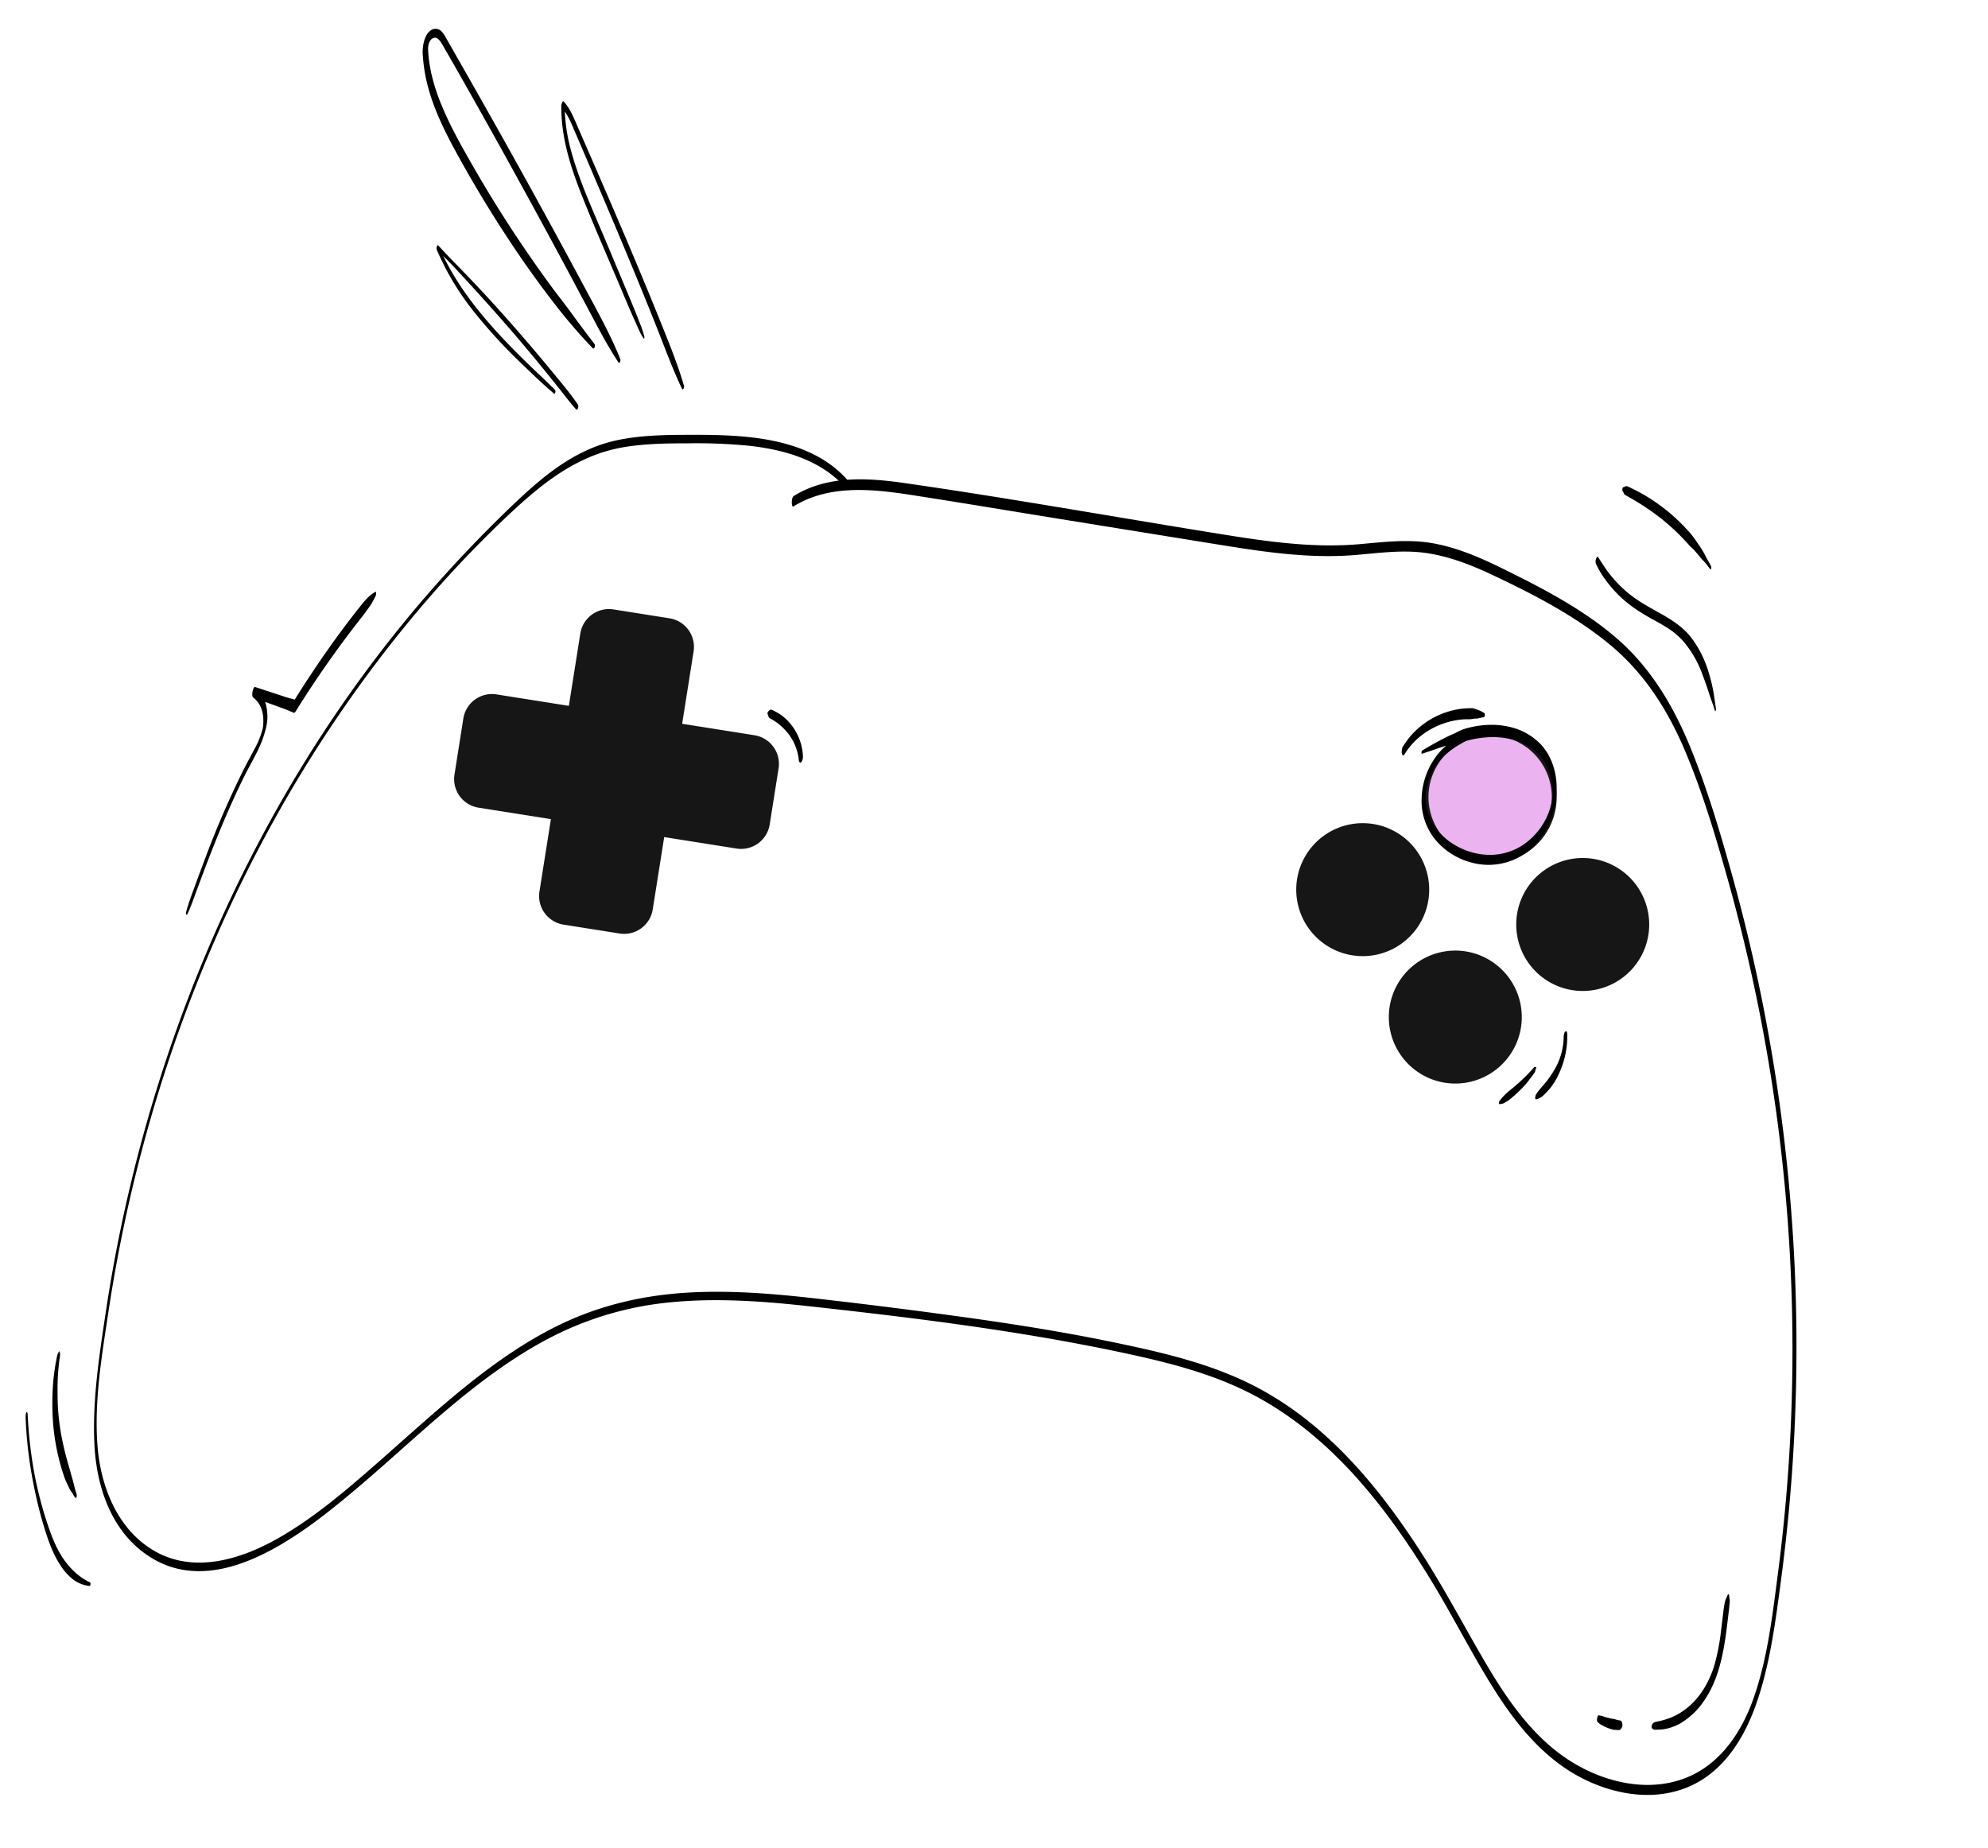 <svg xmlns="http://www.w3.org/2000/svg" xmlns:xlink="http://www.w3.org/1999/xlink" width="1235" height="1148" viewBox="0 0 1235 1148"><defs><clipPath id="a"><rect width="1235" height="1148" transform="translate(11672 -2612)" fill="#fff" stroke="#707070" stroke-width="1"/></clipPath><clipPath id="b"><rect width="1093.728" height="989.184" fill="none"/></clipPath></defs><g transform="translate(-11672 2612)" clip-path="url(#a)"><g transform="translate(12534.033 -9581.674) rotate(9)"><g transform="translate(392 6994)"><g clip-path="url(#b)"><path d="M282.516,339.04h35.251a18,18,0,0,1,18,18V519.3a18,18,0,0,1-18,18H282.516a18,18,0,0,1-18-18V357.04a18,18,0,0,1,18-18" fill="#161616"/><path d="M399.274,420.547V455.8a18,18,0,0,1-18,18H219.009a18,18,0,0,1-18-18V420.547a18,18,0,0,1,18-18H381.274a18,18,0,0,1,18,18" fill="#161616"/><path d="M769.472,396.867a41.3,41.3,0,1,1-41.3,41.3,41.305,41.305,0,0,1,41.3-41.3" fill="#161616"/><path d="M907.844,396.867a41.3,41.3,0,1,1-41.3,41.3,41.305,41.305,0,0,1,41.3-41.3" fill="#161616"/><path d="M879.964,368.986a41.3,41.3,0,1,1-41.3-41.3,41.305,41.305,0,0,1,41.3,41.3" fill="#ebb3f0"/><path d="M39.805-1.5A41.316,41.316,0,0,1,55.883,77.864,41.315,41.315,0,0,1,23.727,1.747,41.048,41.048,0,0,1,39.805-1.5Zm0,79.61A38.305,38.305,0,1,0,1.5,39.805,38.348,38.348,0,0,0,39.805,78.11Z" transform="translate(790.774 398.581) rotate(-76.717)" fill="#161616"/><path d="M879.964,507.359a41.3,41.3,0,1,1-41.3-41.305,41.305,41.305,0,0,1,41.3,41.305" fill="#161616"/><path d="M415.112,238.268C396.643,221.94,371.6,218.832,347.84,220.19c-12.78.73-25.45,2.658-38.072,4.715-14.2,2.314-28.495,4.91-41.956,10.15-25.912,10.088-43.374,31.318-59.662,52.91q-24.342,32.27-45.409,66.765c-56.4,92.646-93.108,196.742-110.865,303.59A938.636,938.636,0,0,0,39.3,819.8c.224,27.27.287,55.461,5.931,82.243,5,23.715,16.709,47.527,38.389,60.1,48.856,28.321,97.427-24.859,126.285-58.189,32.718-37.789,62.06-79.672,102.227-110.181A204.214,204.214,0,0,1,383.8,758.914c28.274-7.49,57.6-9.957,86.72-11.338,63.964-3.034,128.388-5.323,192.384-2.159,29.978,1.483,60.489,3.794,89.077,13.582,25.224,8.637,48.327,22.5,69.07,39.128,21.121,16.93,39.926,36.594,57.446,57.175,16.867,19.815,32.03,41.04,49.174,60.615,17.076,19.5,37.036,37.5,62.014,45.9,22.548,7.58,49.082,7.656,69.223-6.348,18.79-13.063,27.513-35.256,31.341-57.029,4.466-25.409,3.592-51.766,2.976-77.444a1096.046,1096.046,0,0,0-64.815-345.114q-15.194-42.075-33.828-82.792c-11.555-25.261-23.648-50.6-38.088-74.362-14.188-23.341-31.671-44.455-55.013-59.093-23.82-14.937-51.224-23.968-77.93-32.242-14.4-4.46-29.218-8.222-44.362-8.57-15.625-.359-30.414,3.974-45.424,7.707-29.879,7.43-60.483,7.351-91.072,7.25-64.555-.213-129.208-1.484-193.756-.57-23.389.331-48.471,2.766-66.856,18.758-1.437,1.249-.265,7.379.791,6.461,19.516-16.976,46.45-18.468,71.124-18.558,30.89-.112,61.786.177,92.675.273l96.186.3c29.894.092,59.969.3,89.206-6.808,14.322-3.482,28.506-7.943,43.373-8.181,14.477-.232,28.748,2.85,42.579,6.872,27.31,7.943,55.433,17.226,79.956,31.873,23.5,14.034,41.3,34.261,55.682,57.313,14.737,23.618,26.883,49.015,38.525,74.266a1080.427,1080.427,0,0,1,92.647,335.083q4.672,43.055,5.865,86.391c.72,26.436,1.937,53.828-2.985,79.953-4.369,23.186-15.5,45.784-37.511,56.668-22.484,11.118-50.184,7.7-72.2-2.819C954.279,939.717,935.7,919.87,919.3,899.843c-16.055-19.6-31.2-39.877-48-58.862-33.218-37.534-72.53-72.378-121.049-88.039-28.86-9.315-59.448-11.389-89.548-12.819-31.1-1.478-62.259-1.509-93.387-.913q-45.662.876-91.312,2.864c-28.547,1.215-57.274,3.245-85.167,9.78-25.157,5.894-49.039,15.75-70.4,30.364-19.888,13.607-37.3,30.467-53.406,48.3-16.2,17.935-31.2,36.9-46.666,55.456-16.422,19.705-33.289,39.589-53.418,55.644-20.739,16.541-48.064,30-74.728,19.7C67.932,951.94,53.477,927.7,47.479,903.475,40.737,876.24,41.115,846.8,40.9,818.886q-.315-41.1,2.987-82.111c8.617-107.018,35.644-212.862,82.06-309.8,22.913-47.853,50.463-93.716,82.974-135.687,17.266-22.289,35.92-43.074,63.31-52.513,13.079-4.507,26.775-6.81,40.4-8.99a337.027,337.027,0,0,1,36.96-4.331c23.117-1.116,47.175,1.936,65.17,17.761.717.629,1.468-3.961.356-4.945"/><path d="M.289,888.839c-.358,1.913.206,3.808.585,5.682q.665,3.279,1.429,6.535,1.475,6.264,3.256,12.449c2.394,8.315,5.2,16.509,8.348,24.569A252.619,252.619,0,0,0,24.7,962.14c3.252,6.3,6.953,12.447,11.809,17.649a35.83,35.83,0,0,0,8.868,7.076,21.2,21.2,0,0,0,10.554,2.312c.654-.016.546-2.139-.057-2.3-6.505-1.783-12.361-5.726-17.167-10.381C33.816,971.757,29.988,965.924,26.7,960A235.371,235.371,0,0,1,7.551,914.446q-2.039-6.681-3.716-13.464-.849-3.438-1.62-6.9-.4-1.776-.773-3.557c-.141-.679-.207-1.638-.906-1.974-.16-.077-.227.176-.247.284"/><path d="M14.2,848.985a9.565,9.565,0,0,1-.353.959,6.927,6.927,0,0,0-.1.948c-.058.7-.089,1.4-.125,2.1q-.13,2.509-.115,5.017c.016,3.049.082,6.078.305,9.12a161.138,161.138,0,0,0,2.575,19.278,136.777,136.777,0,0,0,11.786,35.069q1.059,2.094,2.187,4.153c.812,1.486,1.819,2.817,2.763,4.226a19.416,19.416,0,0,0,2.83,3.612c1.008.93,1.711,2.321,2.913,3.005.687.392.468-1.65.393-1.871-.532-1.559-1.41-2.932-2.048-4.447s-1.22-3.018-1.941-4.506c-1.276-2.635-2.4-5.313-3.668-7.952-2.491-5.2-4.75-10.514-6.765-15.913a143.192,143.192,0,0,1-4.912-16.041c-1.352-5.536-2.157-10.527-3.04-16.2a139.784,139.784,0,0,1-1.429-18.542c-.01-.472-.086-1.854-.676-2.094l-.05-.02.4,1.253c-.009-.29-.016-.579-.02-.869-.02-1-.8-1.7-.917-.294"/><path d="M880.9,215.549a55.332,55.332,0,0,0,8.1,9.564,75.349,75.349,0,0,0,9.343,7.795c6.859,4.842,14.366,8.181,22.225,11.038,4.058,1.475,8.136,2.918,12.051,4.748a44.212,44.212,0,0,1,10.354,6.744,65.978,65.978,0,0,1,13.87,17.412c2.037,3.57,4.043,7.2,5.869,10.873,1.754,3.531,3.79,6.92,5.493,10.472.426.888.579-.948.459-1.31-1.338-4.031-2.438-8.125-3.937-12.1a101.982,101.982,0,0,0-4.96-11.265,66.473,66.473,0,0,0-13.471-18.157c-5.967-5.518-13.6-8.887-21.151-11.643-8.052-2.941-16.008-5.751-23.3-10.349a81.073,81.073,0,0,1-10.938-8.3c-3.41-3.067-6.315-6.547-9.437-9.888-.579-.62-.968,1.236-.99,1.4a4.666,4.666,0,0,0,.428,2.965"/><path d="M890.3,168.474c.689.447.731,1.186,1.324,1.693a6.222,6.222,0,0,0,1.669.763c1.138.462,2.307.855,3.455,1.294,2.291.878,4.558,1.825,6.806,2.809a144.529,144.529,0,0,1,13.12,6.525,136.744,136.744,0,0,1,12.143,7.78c1.979,1.412,3.9,2.9,5.806,4.4.884.7,1.742,1.467,2.656,2.122.985.705,1.981,1.281,2.927,2.064,1,.827,1.98,1.679,2.974,2.514a37.081,37.081,0,0,0,2.893,2.48c2.053,1.385,3.749,3.347,5.657,4.967.414.352.388-1.439.231-1.684-1.422-2.214-3.19-4.111-4.71-6.237a52.61,52.61,0,0,0-5.128-6.072c-1.785-1.834-3.486-3.813-5.41-5.491-1.846-1.611-3.766-3.129-5.727-4.6a115.45,115.45,0,0,0-25.442-14.495q-3.7-1.508-7.495-2.728c-1.333-.431-2.674-.875-4.03-1.227a8.177,8.177,0,0,0-1.933-.415c-.776.018-.946.871-1.717.924s-.544,2.3-.069,2.611"/><path d="M245.116,178.058c-5.516-5.247-11-10.545-16.376-15.931-5.283-5.289-10.82-10.335-16.131-15.6Q196.885,130.939,182.03,114.5,167.063,97.9,153.052,80.474c-8.832-10.969-17.671-22.066-25-34.115a121.235,121.235,0,0,1-9.341-18.375,91.057,91.057,0,0,1-3.22-9.668c-.412-1.523-.779-3.055-1.083-4.6-.065-.329-.13-.657-.18-.988,0,.013-.1-.939-.058-.44s-.012-.488-.011-.464c0-.123.008-1.375-.019-.666a8.277,8.277,0,0,1,.472-2.766,4.434,4.434,0,0,1,1.681-2.364c2.564-1.575,4.993,1.409,6.406,3.151q7.56,9.315,15.052,18.687,29.667,37.233,58.7,74.963,14.669,19.058,29.176,38.236,7.1,9.387,14.181,18.792c4.764,6.3,9.478,12.687,14.523,18.772,2.376,2.866,4.753,5.684,7.308,8.392.9.95,1.094-1.657.79-2.167-8.5-14.227-18.859-27.362-28.864-40.546q-14.8-19.507-29.774-38.888-29.939-38.76-60.529-77.009-7.657-9.576-15.316-19.151-1.842-2.3-3.685-4.6a16.63,16.63,0,0,0-3.7-3.8,5.117,5.117,0,0,0-6.611.811c-1.921,1.987-2.512,4.574-2.882,7.2a26.289,26.289,0,0,0,.839,9.631,100.511,100.511,0,0,0,7.3,20.706c6.2,13.026,14.74,24.812,23.556,36.17q13.926,17.94,28.9,35.037c9.99,11.4,20.291,22.548,31.015,33.259q8.023,8.013,16.313,15.748c5.5,5.119,11.157,9.982,16.964,14.745,2.75,2.256,5.592,4.4,8.41,6.575,1.2.926,1.469-2.009.759-2.684"/><path d="M275.039,168.893a62.621,62.621,0,0,0-3.848-7.557c-1.394-2.319-2.719-4.676-4.117-6.992-2.718-4.5-5.49-8.974-8.257-13.447l-16.7-26.992c-10.193-16.474-21.19-32.713-29.337-50.338a109.189,109.189,0,0,1-9.316-29.79l-1.178,2.675c4.369,3.57,7.237,8.645,10.216,13.343q5.187,8.18,10.33,16.386,9.93,15.771,19.794,31.582c13.217,21.219,26.3,42.521,39.047,64.03,7.01,11.832,13.7,23.94,21.486,35.283.344.5.779-.074.907-.394a2.508,2.508,0,0,0-.1-1.9c-5.455-11.53-12.016-22.527-18.548-33.471q-9.645-16.159-19.528-32.176c-13.157-21.36-26.585-42.551-40.073-63.7q-5.755-9.025-11.52-18.043c-3.414-5.351-6.582-11.034-11.573-15.1-1.061-.865-1.229,2.332-1.178,2.675,2.782,18.97,11.376,36.318,21.041,52.653,10.549,17.828,21.782,35.27,32.74,52.847,3.161,5.069,6.292,10.157,9.509,15.19,1.59,2.487,3.248,4.927,4.842,7.41.8,1.238,1.611,2.46,2.434,3.679a26.082,26.082,0,0,0,2.6,3.044c.391.422.4-.721.325-.9"/><path d="M225.344,210.051c-6.081-4.482-12.386-8.644-18.568-12.986-6.21-4.362-12.352-8.823-18.348-13.476-11.77-9.135-23.066-18.946-32.974-30.1a161.8,161.8,0,0,1-15.472-20.348l-.67,2.466c3.457,2.435,6.9,4.838,10.259,7.416,3.465,2.662,6.9,5.37,10.321,8.084q10.04,7.954,19.953,16.074,19.791,16.233,38.822,33.366,5.278,4.753,10.509,9.563c3.571,3.277,7.052,6.65,10.814,9.709,1.313,1.069,1.542-2.2.835-2.955-5.871-6.3-12.506-11.945-18.94-17.657q-9.615-8.538-19.425-16.856c-12.953-10.978-26.133-21.7-39.642-31.993q-5.7-4.341-11.459-8.6c-3.96-2.932-7.819-5.972-11.717-8.982-.888-.685-.916,2.062-.67,2.465a166.318,166.318,0,0,0,28.956,34.643,327.8,327.8,0,0,0,35.74,28.256c7.017,4.909,14.066,9.812,21.386,14.26.828.5.93-1.872.29-2.343"/><path d="M1028.583,924.68a4.4,4.4,0,0,0,1.111.616,5.337,5.337,0,0,0,1.405-.205q1.4-.215,2.783-.534a24.606,24.606,0,0,0,4.545-1.487,32.174,32.174,0,0,0,7.418-4.587,45.959,45.959,0,0,0,11.039-14.06c6.782-12.975,7.959-27.791,7.846-42.192-.036-4.531-.235-9.061-.394-13.59-.08-2.266-.148-4.531-.3-6.794-.095-1.447.012-3.563-.949-4.782l.373,1.1q-.078-.552-.186-1.1c-.1-.451-.24-.9-.367-1.339-.156-.545-.651-1.213-.942-.3a14.424,14.424,0,0,0-.524,2.08c-.385,2.4.706-1.979-.084.2a8.937,8.937,0,0,0-.4,2.148,58.472,58.472,0,0,0-.027,6.433c.129,3.884.3,7.768.407,11.653a132.109,132.109,0,0,1-.666,21.532c-1.464,11.217-5.947,22.889-14.365,31.082a39.27,39.27,0,0,1-7.39,5.739c-1.36.8-2.78,1.53-4.209,2.2-1.069.5-2.166.935-3.269,1.361-.465.18-.929.362-1.4.537-.855.322-.868.5-1.535,1.266-.484.554-.7,2.575.074,3.012"/><path d="M994.547,926.109c.586.345,1.16.765,1.746,1.066a12.93,12.93,0,0,0,1.8.653,28.008,28.008,0,0,0,3.885,1.054q.933.168,1.875.285a9.4,9.4,0,0,0,.941.119c.327.006.6-.063.938-.088.628-.048,1.254-.094,1.879-.166a7,7,0,0,0,.938-.123c.492-.128.738-.583,1-.986a4.184,4.184,0,0,0-.1-4.078c-.279-.352-.572-.8-1.043-.882a6.779,6.779,0,0,0-.807-.019c-.627-.022-1.263-.046-1.886-.12-.372-.044-.709-.141-1.078-.16-.265-.013-.539.014-.8.01-.624-.01-1.248-.04-1.871-.086-1.229-.09-2.479-.182-3.7-.362-.6-.088-1.215-.281-1.814-.319-.274-.018-.486.015-.764.02a7.369,7.369,0,0,1-1.012-.119c-.694-.091-.807,1.57-.817,1.917-.02.668.012,1.985.689,2.384"/><path d="M785.053,344.137a4.461,4.461,0,0,0-1.7.393c-.824.385-1.386,1.11-2.334,1.228-1.434.178-1.137,3.458-.967,4.328.23,1.183,1.167,2.827,1.928.953,5.527-13.617,18.286-23.661,32.436-27.069,2.045-.493,4.275-.575,6.211-1.344.984-.391,2.1-.41,3.075-.807,1.069-.434,2.122-.843,3.236-1.2.623-.2.669-2.331.064-2.573a20.251,20.251,0,0,0-5.967-1.638c-.443-.038-.839-.159-1.269-.223a5.039,5.039,0,0,0-1.436.124q-1.521.229-3.025.56a48.248,48.248,0,0,0-11.246,4.017,50.64,50.64,0,0,0-18.307,15.6,45.3,45.3,0,0,0-3.512,5.723c-.527,1.024-1.016,2.069-1.472,3.125a8.4,8.4,0,0,0-.631,5.209q.827-1.347,1.651-2.7a.34.34,0,0,1-.1-.522,1.53,1.53,0,0,1,.264-.6,4.65,4.65,0,0,1,.906-1.135,4.523,4.523,0,0,1,2.212-1.029c.117-.022.1-.436-.011-.43"/><path d="M820.073,333.483a27.2,27.2,0,0,0-5.83,1.974A19.654,19.654,0,0,0,809.3,339a38.74,38.74,0,0,0-7.738,10.254,46.356,46.356,0,0,0-4.844,27.013,38.292,38.292,0,0,0,12.058,23.842,43.421,43.421,0,0,0,23.907,10.762,40.212,40.212,0,0,0,25.674-5.2c7.9-4.786,13.762-12.427,17.208-20.924a52.46,52.46,0,0,0,2.812-29.1c-1.932-10.318-7.573-20.46-16.736-25.971a38.508,38.508,0,0,0-14.455-5.291,49.209,49.209,0,0,0-15.636.286,58.346,58.346,0,0,0-16.455,5.586,35.237,35.237,0,0,0-3.838,2.69c-1.245.864-2.563,1.629-3.813,2.489-2.659,1.829-5.255,3.759-7.8,5.745-2.454,1.916-4.88,3.87-7.238,5.9-.349.3-.309,2.191.243,1.915,4.947-2.463,9.756-5.194,14.724-7.624q1.734-.848,3.492-1.654c1.3-.594,2.681-.766,3.995-1.289,2.586-1.029,5.065-2.3,7.676-3.274,9.466-3.533,19.716-5.088,29.654-2.647a31.1,31.1,0,0,1,12.776,6.094,33.261,33.261,0,0,1,9.138,12.668,35.579,35.579,0,0,1,1.872,5.7c.223.939.41,1.883.55,2.838q.12.824.208,1.653c.024.221.043.442.066.663a2.381,2.381,0,0,1,.036.483c.055,1.055.09,2.111.075,3.168-.009.629.045-.749-.012.32-.011.223-.021.446-.033.668q-.054.918-.145,1.834A42.437,42.437,0,0,1,862.9,395.674a37.4,37.4,0,0,1-22.737,9.21c-16.231.922-33.811-7.845-39.655-23.653a28.487,28.487,0,0,1-1.814-11.2c-.009.42.028-.609.038-.787q.045-.8.122-1.589c.1-1.034.249-2.058.442-3.079a40.241,40.241,0,0,1,1.461-5.6,39.84,39.84,0,0,1,5.611-10.709,53.078,53.078,0,0,1,8.678-8.741,43.353,43.353,0,0,1,5.194-3.815c.415-.258.378-2.344-.167-2.222"/><path d="M893.027,530.2l-.6.045c-.242-.109-.364-.017-.5.209a108.221,108.221,0,0,1-8.4,11.632c-1.527,1.894-3.159,3.692-4.775,5.509a34.879,34.879,0,0,0-4.881,7.084c-.119.228-.288,1.8.2,1.742a5.142,5.142,0,0,0,2.9-1.1,23.805,23.805,0,0,0,2.889-2.476,81.647,81.647,0,0,0,5.336-6.5,51.074,51.074,0,0,0,4.614-7.071c.667-1.295,1.384-2.562,2.04-3.864a14.092,14.092,0,0,0,.949-1.916c.265-.823.053-1.684.409-2.482.073-.164-.006-1.083-.181-.8"/><path d="M907.114,509.161a41.257,41.257,0,0,1-.427,13.874,41.484,41.484,0,0,1-1.266,4.751,62.754,62.754,0,0,1-4.07,9.309c-1.791,3.457-4.282,6.524-5.719,10.165-.164.415-.329,2.671.449,2.657.857-.015,1.423-.615,2.1-1.05a6.556,6.556,0,0,0,1.774-1.558c1.118-1.405,2.137-2.872,3.13-4.367a39.389,39.389,0,0,0,4.666-10.927,54.546,54.546,0,0,0,1.208-25.263c-.126-.649-.561-1.938-1.334-1.222s-.63,2.76-.515,3.631"/><path d="M50.651,567.481c1.473-4.885,2.323-9.955,3.333-14.955C55,547.5,56,542.474,57.05,537.456c2.145-10.265,4.422-20.5,6.968-30.678,2.532-10.117,5.258-20.181,8.42-30.121,3.052-9.6,7.278-19.147,8.2-29.268a34.276,34.276,0,0,0,.134-7.88,32.585,32.585,0,0,0-1.756-7.041,22.549,22.549,0,0,0-8.4-10.877l-.186,6.644c4.337.817,8.669,1.661,13,2.493l6.379,1.224c2.233.428,4.413,1.072,6.632,1.561.527.116.953-.952,1.064-1.217a645.751,645.751,0,0,1,29.116-60.081c1.534-2.809,3.183-5.568,4.583-8.445.718-1.474,1.511-2.93,2.14-4.443.759-1.821,1.364-3.7,1.974-5.571.09-.279.146-2.913-.6-2.336-4.071,3.133-6.442,7.814-8.928,12.212q-4.113,7.272-7.965,14.684-7.832,15.018-14.833,30.444-4.04,8.865-7.812,17.846l1.064-1.216c-2.118-.282-4.256-.4-6.367-.74l-6.62-1.07c-4.331-.7-8.665-1.386-12.994-2.1-1.035-.171-1.205,2.48-1.217,2.961-.023.966,0,3.132,1.031,3.683A15.549,15.549,0,0,1,77.06,436.1a20.422,20.422,0,0,1,1.343,4.766,23.083,23.083,0,0,1,.459,5.578,56.325,56.325,0,0,1-3.284,13.833c-1.571,4.629-3.215,9.229-4.708,13.885a573.742,573.742,0,0,0-14.9,58.4q-1.718,8.256-3.332,16.532c-1.11,5.655-2.307,11.326-2.919,17.057-.04.378-.047,1.261.286,1.56.282.254.527.164.647-.233"/><path d="M387.308,388.291c.492.865.833,2,1.814,2.374.72.272,1.45.508,2.162.8a32.3,32.3,0,0,1,3.828,1.89,36.995,36.995,0,0,1,7.234,5.408,32.135,32.135,0,0,1,8.506,14.6c.184.648.751,2.092,1.583,1.249.8-.815.818-2.716.629-3.727a33.781,33.781,0,0,0-9.581-17.667,30.113,30.113,0,0,0-7.587-5.535,31.541,31.541,0,0,0-4.459-1.816,10.14,10.14,0,0,0-2.337-.663c-.867-.048-1.333.943-1.829,1.566a1.627,1.627,0,0,0,.037,1.517"/></g></g></g></g></svg>